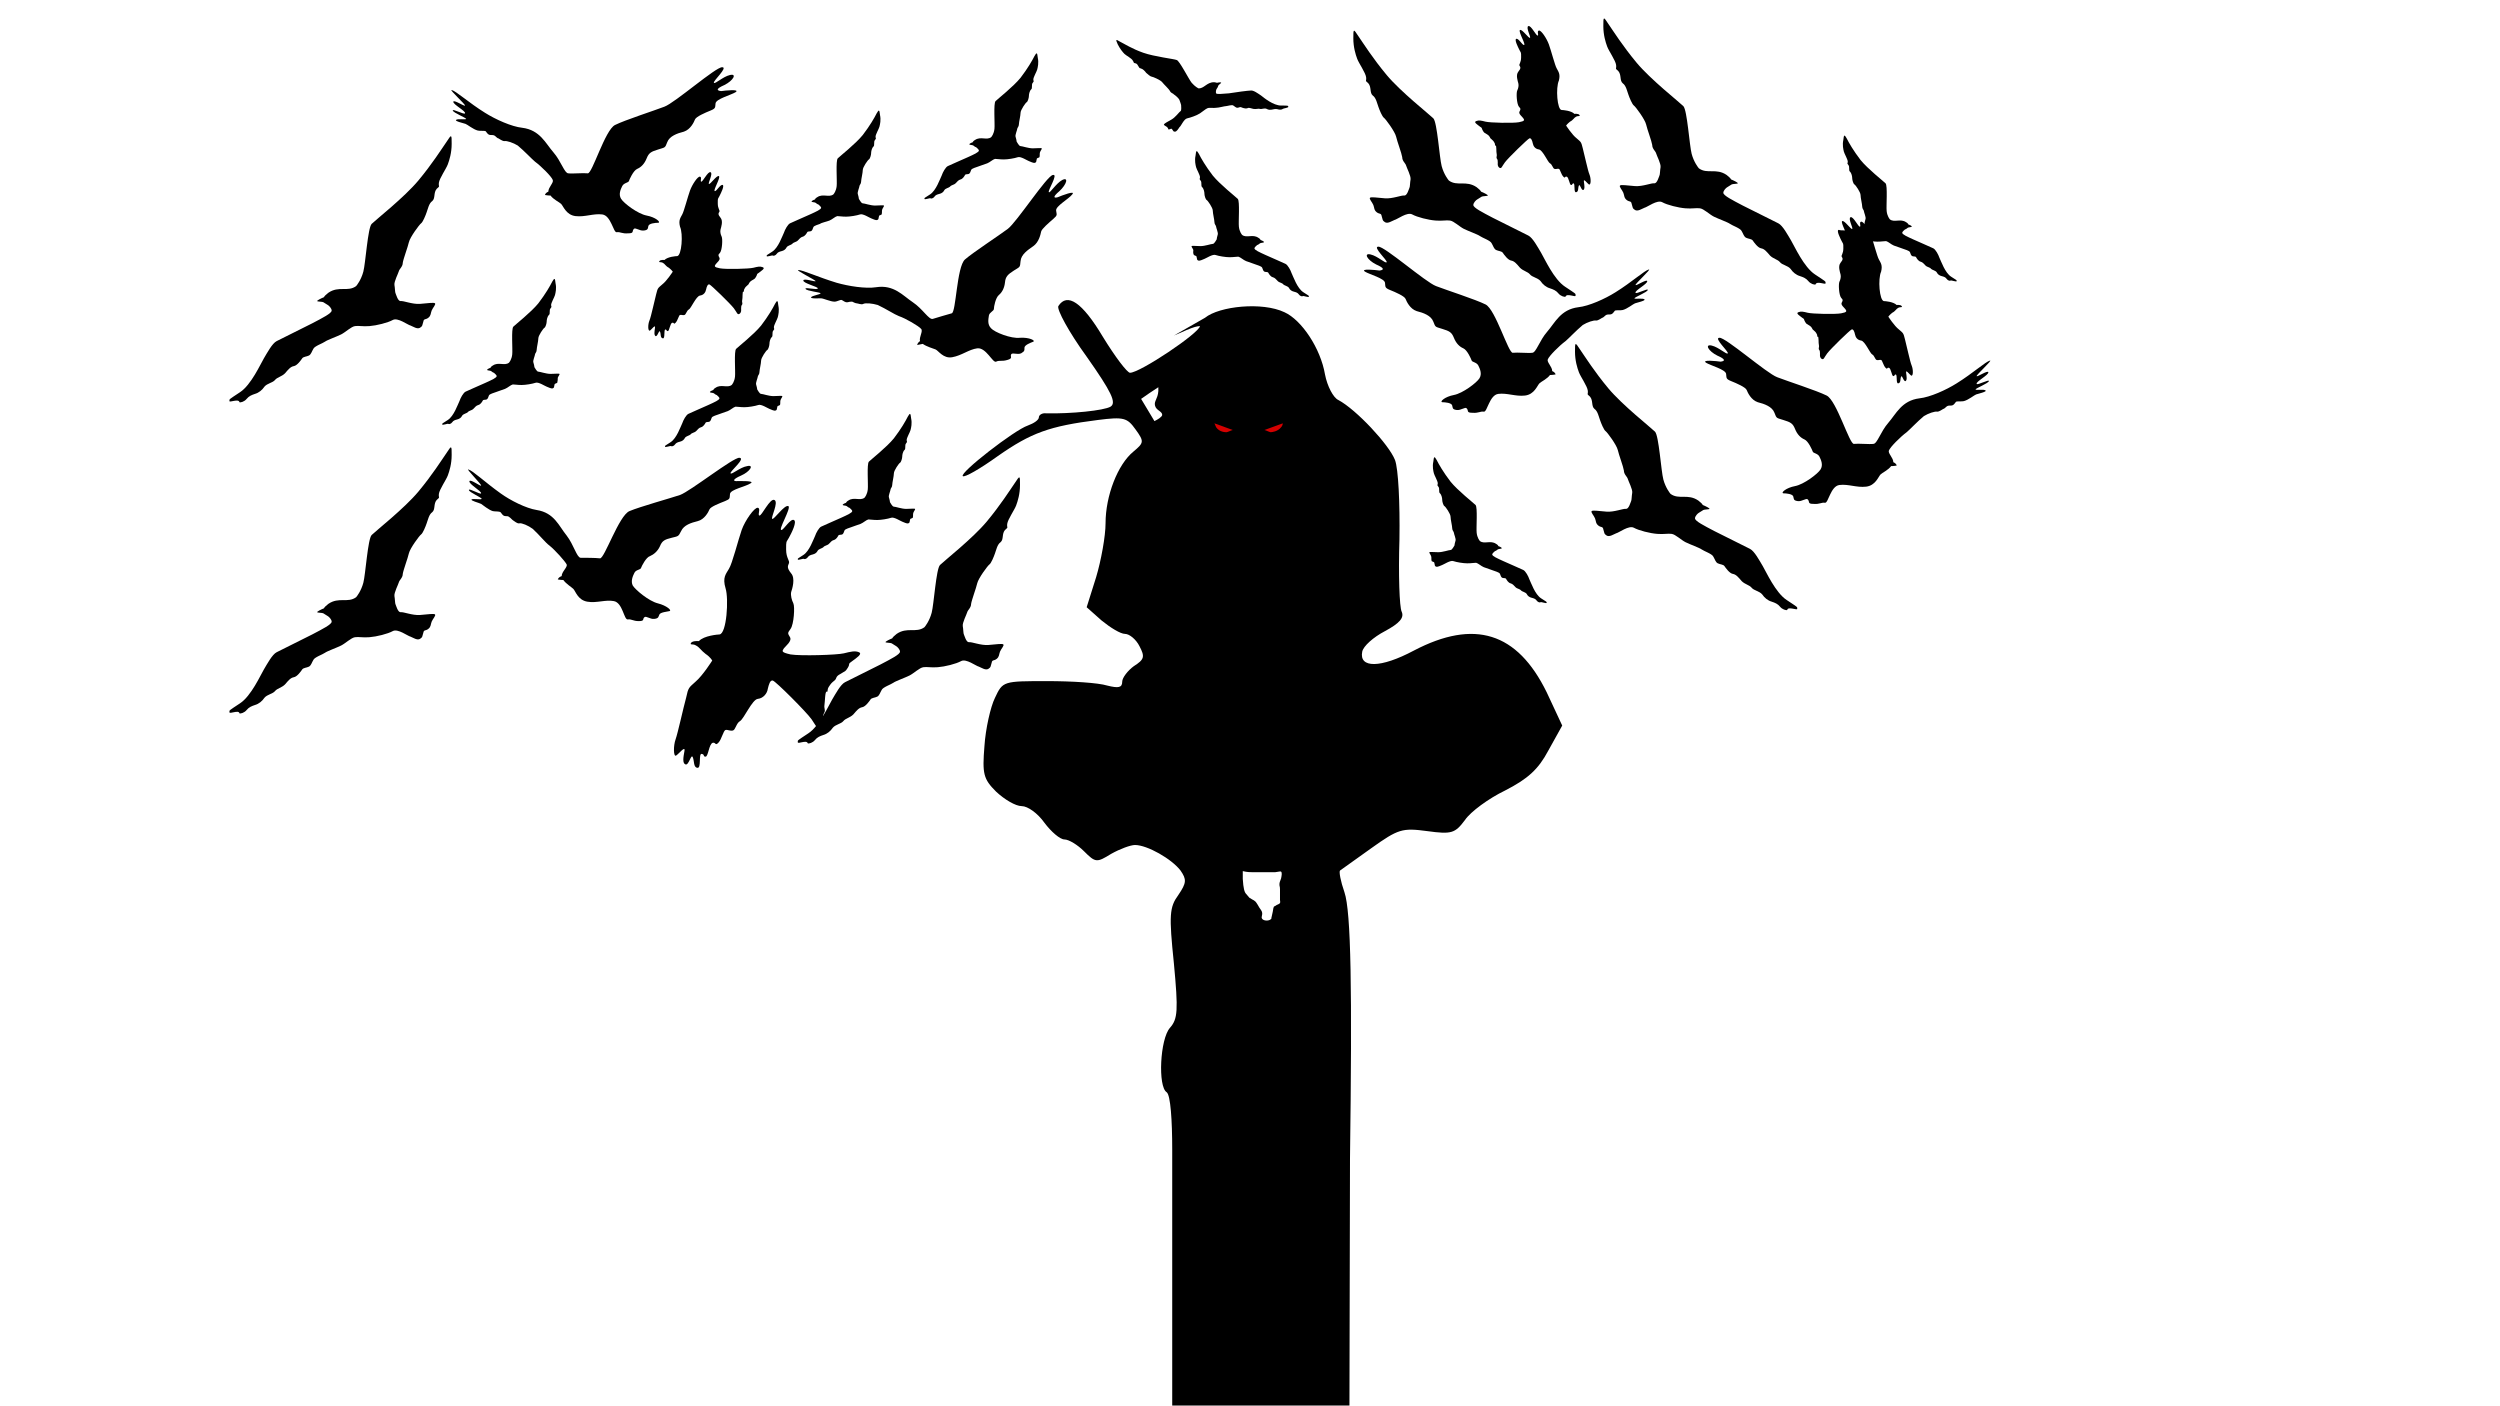 <?xml version="1.0" encoding="utf-8"?>
<!-- Generator: Adobe Illustrator 24.0.1, SVG Export Plug-In . SVG Version: 6.00 Build 0)  -->
<svg version="1.1" xmlns="http://www.w3.org/2000/svg" xmlns:xlink="http://www.w3.org/1999/xlink" x="0px" y="0px"
	 viewBox="0 0 450 253" style="enable-background:new 0 0 450 253;" xml:space="preserve">
<style type="text/css">
	.st0{fill:#D40000;}
</style>
<g id="Layer_1">
	<g>
		<path id="body" d="M278.4,124.6c-5.3-10.8-13-13.2-23.9-7.5c-6,3.2-9.9,3.2-9.3,0.2c0.2-1,2-2.6,4.1-3.7c2.6-1.4,3.5-2.4,3-3.5
			c-0.4-0.8-0.6-6.7-0.4-13c0.1-6.6-0.2-12.7-0.8-14.3c-1.1-2.8-7-9.1-10.2-10.8c-0.9-0.4-2-2.5-2.4-4.6c-0.8-4.7-4.2-9.8-7.3-11.2
			c-4-1.9-11.7-1.1-14.3,1c-1.9,1.1-3.7,2.1-5.6,3.2c0.9-0.4,1.7-0.7,2.3-1c1.2-0.5,1.9-0.7,2.4-0.7c-0.2,1.3-10.8,8.4-12.6,8.4
			c-0.5,0-2.7-2.9-4.9-6.5c-3.7-6.2-6.4-8-8-5.5c-0.3,0.6,1.9,4.7,5.1,9.1c4.5,6.4,5.4,8.3,4.3,9c-1.2,0.7-7.1,1.3-11.6,1.2
			c-0.7-0.1-1.3,0.3-1.3,0.7c0,0.5-0.9,1.1-2,1.5c-2.4,0.8-12.3,8.5-11.7,9.1c0.3,0.3,3.1-1.3,6.3-3.6c6-4.2,9.3-5.4,18-6.5
			c4.7-0.6,5.3-0.4,6.8,1.7c1.6,2.2,1.5,2.4-0.4,4c-2.8,2.3-5,7.9-5,12.9c0,2.3-0.8,6.7-1.7,9.7l-1.7,5.4l2.7,2.4
			c1.6,1.3,3.4,2.4,4.2,2.4s2,1,2.6,2.2c1,1.9,0.9,2.4-1,3.6c-1.1,0.8-2.1,2.1-2.1,2.8c0,1.1-0.7,1.2-2.7,0.7
			c-1.6-0.5-6.4-0.8-10.8-0.8c-7.9,0-8,0-9.4,3c-0.8,1.6-1.7,5.6-1.9,8.7c-0.4,5-0.2,5.9,2.1,8.2c1.5,1.4,3.5,2.6,4.6,2.6
			c1.1,0,2.9,1.3,4.1,3c1.2,1.6,2.8,3,3.6,3c0.8,0,2.4,1,3.5,2.1c2.1,2.1,2.3,2.1,4.9,0.5c1.6-0.9,3.5-1.6,4.3-1.6
			c2.2,0,6.6,2.5,8.2,4.6c1.1,1.6,1.1,2.2-0.4,4.4c-1.6,2.2-1.7,3.6-0.8,12.3c0.8,8.5,0.7,10-0.7,11.6c-1.8,2-2.2,10.6-0.6,11.6
			c0.7,0.5,1,5.1,1,10.3v46.7h31.9c0-15,0.1-30,0.1-45c0.4-30.4,0.2-44.5-1-48c-0.7-2-1-3.7-0.8-3.9c0.1-0.1,2.7-1.9,5.6-4
			c4.9-3.5,5.6-3.7,10.1-3.1c4.4,0.6,5,0.4,6.8-2c1-1.5,4.3-3.9,7.2-5.3c4.1-2.1,6-3.8,7.8-7.2l2.5-4.5L278.4,124.6z M207.8,75.8
			c-0.8-1.3-1.6-2.7-2.4-4c1-0.7,2-1.4,3.1-2.1c0,0.2,0,0.4,0,0.7c-0.1,1.4-0.8,1.8-0.6,2.6c0.2,0.9,1.3,1,1.3,1.7
			C209.1,75.1,208.4,75.5,207.8,75.8z M225.6,157c0.2,0,0.6,0,1.1,0c0.2,0,0.4,0,0.8,0c0.4,0,0.5,0,0.9,0c0.5,0,0.7,0,1.1,0
			c0.8-0.1,1-0.2,1.1-0.1c0.2,0.2,0.1,0.7,0,1.2c-0.2,0.6-0.3,0.7-0.3,1.1c0,0.4,0.1,0.3,0.1,0.9c0,0.4,0,0.3,0,1c0,0.5,0,0.7,0,0.9
			c0,0.3,0.1,0.4,0,0.5c0,0.1-0.1,0.2-0.6,0.4c-0.4,0.3-0.4,0.2-0.5,0.3c-0.1,0.2-0.1,0.3-0.2,0.9c-0.1,0.4-0.1,0.4-0.2,0.9
			c-0.1,0.3,0,0.4-0.1,0.4c-0.3,0.4-1.3,0.4-1.6,0c-0.3-0.4,0.2-0.7-0.1-1.4c-0.1-0.2-0.4-0.6-0.4-0.6c-0.5-0.9-0.7-1.1-0.7-1.1
			c-0.2-0.2-0.4-0.3-0.6-0.4c-0.2-0.1-0.5-0.3-0.5-0.3c0,0-0.5-0.6-0.6-0.7c-0.3-0.3-0.5-1-0.6-2.7c0-0.5,0-0.9,0-1.4
			C224.5,157,225.1,157,225.6,157z"/>
		<g id="eyes">
			<path class="st0" d="M227.6,77.4c0.4,0.1,0.7,0.3,1.1,0.4c0.2,0,1.3-0.1,1.9-0.9c0.2-0.2,0.3-0.5,0.3-0.7
				C229.8,76.6,228.7,77,227.6,77.4z"/>
			<path class="st0" d="M218.9,76.9c0.6,0.9,1.7,0.9,1.9,0.9c0.4-0.1,0.7-0.3,1.1-0.4c-1.1-0.4-2.2-0.8-3.3-1.2
				C218.7,76.4,218.8,76.7,218.9,76.9z"/>
		</g>
	</g>
</g>
<g id="Layer_2">
	<path id="birdl13" d="M158.8,37.7c0.1-0.3,0.4-0.6,0.3-0.7c-0.1-0.1-0.8,0-1.6,0c-0.8,0-1.9-0.4-2.2-0.4c-0.3,0-0.6-0.7-0.7-0.8
		c0-0.1-0.1-0.6-0.2-0.9c-0.1-0.3,0.3-1.2,0.3-1.4c0-0.2,0.3-0.4,0.3-0.8c0-0.4,0.3-1.6,0.3-2.1c0-0.5,0.9-1.8,1.1-1.9
		c0.2-0.1,0.4-0.8,0.4-1.1c0-0.3,0.1-0.9,0.4-1.2c0.3-0.2,0-0.9,0.3-1.2c0.3-0.4,0.1-0.2,0.1-0.6c0-0.4,0.6-1.4,0.7-1.8
		c0.1-0.4,0.3-1.2,0.1-2.1c-0.1-1-0.2-1-0.6-0.3c-0.4,0.8-1.2,2.2-2.5,3.9c-1.3,1.6-4.1,3.8-4.5,4.2c-0.4,0.4-0.1,4.1-0.2,5
		c-0.1,0.9-0.5,1.4-0.6,1.5c-0.8,0.6-1.9-0.2-2.9,0.5c-0.2,0.1-0.4,0.3-0.4,0.4c-0.3,0.1-0.7,0.3-0.6,0.4c0,0.1,0.6,0.1,0.7,0.2
		c0.1,0.1,0.4,0.3,0.5,0.3c0.1,0.1,0.5,0.4,0.5,0.6c0,0.3-0.9,0.7-2,1.2c-1.1,0.5-3.2,1.4-3.6,1.6c-0.4,0.2-0.9,1.1-1.1,1.7
		c-0.3,0.6-1,2.7-2.1,3.4c-1.1,0.7-1,0.6-1,0.8c0,0.2,1-0.2,1.1-0.1c0.1,0.1,0.5,0,0.7-0.3c0.2-0.3,0.5-0.4,0.9-0.5
		c0.4-0.1,0.7-0.3,0.9-0.7c0.2-0.3,0.8-0.4,1-0.6c0.2-0.3,0.7-0.3,1-0.6c0.3-0.3,0.5-0.6,0.9-0.7c0.4-0.1,0.7-0.6,0.8-0.8
		c0.1-0.2,0.5-0.1,0.7-0.2c0.2-0.1,0.3-0.4,0.4-0.7c0.1-0.3,1-0.5,1.2-0.6c0.2-0.2,1.2-0.4,1.7-0.6c0.5-0.2,1-0.7,1.4-0.8
		c0.4,0,0.8,0.1,1.6,0.1c0.7,0,1.9-0.2,2.5-0.4c0.5-0.2,1.7,0.6,2,0.7c0.3,0.1,0.8,0.4,1.1,0.3c0.3-0.1,0.2-0.3,0.3-0.6
		c0-0.3,0.2-0.2,0.5-0.4C158.8,38.2,158.7,38,158.8,37.7z"/>
	<path id="birdl12" d="M187.2,27.4c0.1-0.3,0.4-0.6,0.3-0.7c-0.1-0.1-0.8,0-1.6,0c-0.8,0-1.9-0.4-2.2-0.4c-0.3,0-0.6-0.7-0.7-0.8
		c0-0.1-0.1-0.6-0.2-0.9c-0.1-0.3,0.3-1.2,0.3-1.4c0-0.2,0.3-0.4,0.3-0.8c0-0.4,0.3-1.6,0.3-2.1c0-0.5,0.9-1.8,1.1-1.9
		c0.2-0.1,0.4-0.8,0.4-1.1c0-0.3,0.1-0.9,0.4-1.2c0.3-0.2,0-0.9,0.3-1.2c0.3-0.4,0.1-0.2,0.1-0.6c0-0.4,0.6-1.4,0.7-1.8
		c0.1-0.4,0.3-1.2,0.1-2.1c-0.1-1-0.2-1-0.6-0.3c-0.4,0.8-1.2,2.2-2.5,3.9c-1.3,1.6-4.1,3.8-4.5,4.2c-0.4,0.4-0.1,4.1-0.2,5
		c-0.1,0.9-0.5,1.4-0.6,1.5c-0.8,0.6-1.9-0.2-2.9,0.5c-0.2,0.1-0.4,0.3-0.4,0.4c-0.3,0.1-0.7,0.3-0.6,0.4c0,0.1,0.6,0.1,0.7,0.2
		c0.1,0.1,0.4,0.3,0.5,0.3c0.1,0.1,0.5,0.4,0.5,0.6c0,0.3-0.9,0.7-2,1.2c-1.1,0.5-3.2,1.4-3.6,1.6c-0.4,0.2-0.9,1.1-1.1,1.7
		c-0.3,0.6-1,2.7-2.1,3.4c-1.1,0.7-1,0.6-1,0.8c0,0.2,1-0.2,1.1-0.1c0.1,0.1,0.5,0,0.7-0.3c0.2-0.3,0.5-0.4,0.9-0.5
		c0.4-0.1,0.7-0.3,0.9-0.7c0.2-0.3,0.8-0.4,1-0.6c0.2-0.3,0.7-0.3,1-0.6c0.3-0.3,0.5-0.6,0.9-0.7c0.4-0.1,0.7-0.6,0.8-0.8
		c0.1-0.2,0.5-0.1,0.7-0.2c0.2-0.1,0.3-0.4,0.4-0.7c0.1-0.3,1-0.5,1.2-0.6s1.2-0.4,1.7-0.6c0.5-0.2,1-0.7,1.4-0.8
		c0.4,0,0.8,0.1,1.6,0.1c0.7,0,1.9-0.2,2.5-0.4c0.5-0.2,1.7,0.6,2,0.7c0.3,0.1,0.8,0.4,1.1,0.3c0.3-0.1,0.2-0.3,0.3-0.6
		c0-0.3,0.2-0.2,0.5-0.4C187.2,28,187.1,27.7,187.2,27.4z"/>
	<path id="birdl11" d="M140.5,72c0.1-0.3,0.4-0.6,0.3-0.7c-0.1-0.1-0.8,0-1.6,0c-0.8,0-1.9-0.4-2.2-0.4c-0.3,0-0.6-0.7-0.7-0.8
		c0-0.1-0.1-0.6-0.2-0.9c-0.1-0.3,0.3-1.2,0.3-1.4c0-0.2,0.3-0.4,0.3-0.8c0-0.4,0.3-1.6,0.3-2.1c0-0.5,0.9-1.8,1.1-1.9
		c0.2-0.1,0.4-0.8,0.4-1.1c0-0.3,0.1-0.9,0.4-1.2c0.3-0.2,0-0.9,0.3-1.2c0.3-0.4,0.1-0.2,0.1-0.6c0-0.4,0.6-1.4,0.7-1.8
		c0.1-0.4,0.3-1.2,0.1-2.1c-0.1-1-0.2-1-0.6-0.3c-0.4,0.8-1.2,2.2-2.5,3.9c-1.3,1.6-4.1,3.8-4.5,4.2c-0.4,0.4-0.1,4.1-0.2,5
		c-0.1,0.9-0.5,1.4-0.6,1.5c-0.8,0.6-1.9-0.2-2.9,0.5c-0.2,0.1-0.4,0.3-0.4,0.4c-0.3,0.1-0.7,0.3-0.6,0.4c0,0.1,0.6,0.1,0.7,0.2
		c0.1,0.1,0.4,0.3,0.5,0.3c0.1,0.1,0.5,0.4,0.5,0.6c0,0.3-0.9,0.7-2,1.2c-1.1,0.5-3.2,1.4-3.6,1.6c-0.4,0.2-0.9,1.1-1.1,1.7
		c-0.3,0.6-1,2.7-2.1,3.4c-1.1,0.7-1,0.6-1,0.8c0,0.2,1-0.2,1.1-0.1c0.1,0.1,0.5,0,0.7-0.3c0.2-0.3,0.5-0.4,0.9-0.5
		c0.4-0.1,0.7-0.3,0.9-0.7c0.2-0.3,0.8-0.4,1-0.6c0.2-0.3,0.7-0.3,1-0.6c0.3-0.3,0.5-0.6,0.9-0.7c0.4-0.1,0.7-0.6,0.8-0.8
		c0.1-0.2,0.5-0.1,0.7-0.2c0.2-0.1,0.3-0.4,0.4-0.7c0.1-0.3,1-0.5,1.2-0.6s1.2-0.4,1.7-0.6c0.5-0.2,1-0.7,1.4-0.8
		c0.4,0,0.8,0.1,1.6,0.1c0.7,0,1.9-0.2,2.5-0.4c0.5-0.2,1.7,0.6,2,0.7c0.3,0.1,0.8,0.4,1.1,0.3c0.3-0.1,0.2-0.3,0.3-0.6
		c0-0.3,0.2-0.2,0.5-0.4C140.5,72.5,140.4,72.3,140.5,72z"/>
	<path id="birdl10" d="M164.4,92.3c0.1-0.3,0.4-0.6,0.3-0.7c-0.1-0.1-0.8,0-1.6,0c-0.8,0-1.9-0.4-2.2-0.4c-0.3,0-0.6-0.7-0.7-0.8
		c0-0.1-0.1-0.6-0.2-0.9c-0.1-0.3,0.3-1.2,0.3-1.4c0-0.2,0.3-0.4,0.3-0.8c0-0.4,0.3-1.6,0.3-2.1c0-0.5,0.9-1.8,1.1-1.9
		c0.2-0.1,0.4-0.8,0.4-1.1c0-0.3,0.1-0.9,0.4-1.2c0.3-0.2,0-0.9,0.3-1.2c0.3-0.4,0.1-0.2,0.1-0.6c0-0.4,0.6-1.4,0.7-1.8
		c0.1-0.4,0.3-1.2,0.1-2.1c-0.1-1-0.2-1-0.6-0.3c-0.4,0.8-1.2,2.2-2.5,3.9c-1.3,1.6-4.1,3.8-4.5,4.2c-0.4,0.4-0.1,4.1-0.2,5
		c-0.1,0.9-0.5,1.4-0.6,1.5c-0.8,0.6-1.9-0.2-2.9,0.5c-0.2,0.1-0.4,0.3-0.4,0.4c-0.3,0.1-0.7,0.3-0.6,0.4c0,0.1,0.6,0.1,0.7,0.2
		c0.1,0.1,0.4,0.3,0.5,0.3c0.1,0.1,0.5,0.4,0.5,0.6c0,0.3-0.9,0.7-2,1.2c-1.1,0.5-3.2,1.4-3.6,1.6c-0.4,0.2-0.9,1.1-1.1,1.7
		c-0.3,0.6-1,2.7-2.1,3.4c-1.1,0.7-1,0.6-1,0.8c0,0.2,1-0.2,1.1-0.1c0.1,0.1,0.5,0,0.7-0.3c0.2-0.3,0.5-0.4,0.9-0.5
		c0.4-0.1,0.7-0.3,0.9-0.7c0.2-0.3,0.8-0.4,1-0.6c0.2-0.3,0.7-0.3,1-0.6c0.3-0.3,0.5-0.6,0.9-0.7c0.4-0.1,0.7-0.6,0.8-0.8
		c0.1-0.2,0.5-0.1,0.7-0.2c0.2-0.1,0.3-0.4,0.4-0.7c0.1-0.3,1-0.5,1.2-0.6s1.2-0.4,1.7-0.6c0.5-0.2,1-0.7,1.4-0.8
		c0.4,0,0.8,0.1,1.6,0.1c0.7,0,1.9-0.2,2.5-0.4c0.5-0.2,1.7,0.6,2,0.7c0.3,0.1,0.8,0.4,1.1,0.3c0.3-0.1,0.2-0.3,0.3-0.6
		c0-0.3,0.2-0.2,0.5-0.4C164.4,92.8,164.3,92.6,164.4,92.3z"/>
	<path id="birdl9" d="M100.4,68c0.1-0.3,0.4-0.6,0.3-0.7c-0.1-0.1-0.8,0-1.6,0c-0.8,0-1.9-0.4-2.2-0.4c-0.3,0-0.6-0.7-0.7-0.8
		c0-0.1-0.1-0.6-0.2-0.9c-0.1-0.3,0.3-1.2,0.3-1.4c0-0.2,0.3-0.4,0.3-0.8c0-0.4,0.3-1.6,0.3-2.1c0-0.5,0.9-1.8,1.1-1.9
		c0.2-0.1,0.4-0.8,0.4-1.1c0-0.3,0.1-0.9,0.4-1.2c0.3-0.2,0-0.9,0.3-1.2c0.3-0.4,0.1-0.2,0.1-0.6c0-0.4,0.6-1.4,0.7-1.8
		c0.1-0.4,0.3-1.2,0.1-2.1c-0.1-1-0.2-1-0.6-0.3c-0.4,0.8-1.2,2.2-2.5,3.9c-1.3,1.6-4.1,3.8-4.5,4.2c-0.4,0.4-0.1,4.1-0.2,5
		c-0.1,0.9-0.5,1.4-0.6,1.5c-0.8,0.6-1.9-0.2-2.9,0.5c-0.2,0.1-0.4,0.3-0.4,0.4c-0.3,0.1-0.7,0.3-0.6,0.4c0,0.1,0.6,0.1,0.7,0.2
		c0.1,0.1,0.4,0.3,0.5,0.3c0.1,0.1,0.5,0.4,0.5,0.6c0,0.3-0.9,0.7-2,1.2c-1.1,0.5-3.2,1.4-3.6,1.6c-0.4,0.2-0.9,1.1-1.1,1.7
		c-0.3,0.6-1,2.7-2.1,3.4c-1.1,0.7-1,0.6-1,0.8c0,0.2,1-0.2,1.1-0.1c0.1,0.1,0.5,0,0.7-0.3c0.2-0.3,0.5-0.4,0.9-0.5
		c0.4-0.1,0.7-0.3,0.9-0.7c0.2-0.3,0.8-0.4,1-0.6c0.2-0.3,0.7-0.3,1-0.6c0.3-0.3,0.5-0.6,0.9-0.7c0.4-0.1,0.7-0.6,0.8-0.8
		c0.1-0.2,0.5-0.1,0.7-0.2c0.2-0.1,0.3-0.4,0.4-0.7c0.1-0.3,1-0.5,1.2-0.6s1.2-0.4,1.7-0.6c0.5-0.2,1-0.7,1.4-0.8
		c0.4,0,0.8,0.1,1.6,0.1c0.7,0,1.9-0.2,2.5-0.4c0.5-0.2,1.7,0.6,2,0.7c0.3,0.1,0.8,0.4,1.1,0.3c0.3-0.1,0.2-0.3,0.3-0.6
		c0-0.3,0.2-0.2,0.5-0.4C100.4,68.5,100.4,68.3,100.4,68z"/>
	<path id="birdl8" d="M190.7,34.4c1.3-1.2,1.7-2.6,0.5-2c-1.1,0.6-2.2,2.4-2.4,2.2c-0.3-0.2,1.8-3.4,0.7-3.1
		c-1.1,0.2-6.5,8.5-8.1,9.7c-1.6,1.2-6.2,4.2-7.7,5.5c-1.5,1.3-1.6,9.6-2.4,9.7c-0.8,0.2-2.7,0.8-3.4,1c-0.7,0.2-1.8-1.8-3.6-3
		c-1.8-1.2-3.4-3.2-6.6-2.7c-1.9,0.3-5-0.2-7.1-0.8c-3.3-1-6.1-2.3-6.9-2.3c-0.6,0,3.1,1.8,3.1,2c0,0.2-2.2-0.6-2.2-0.1
		c0,0.5,2.6,1.1,2.6,1.4c0,0.4-2.4-0.3-2.2,0.1c0.2,0.4,2.7,0.6,2.7,0.8c0,0.2-1.5,0.4-1.7,0.7c-0.2,0.3,1.5,0.2,1.8,0.2
		c0.4,0,1.7,0.6,2.4,0.6c0.5,0,1.1-0.4,1.3-0.3c0.3,0.1,0.6,0.5,1.1,0.4c0.3-0.1,0.5-0.1,0.8-0.1c0.2,0.1,0.6,0.3,0.8,0.3
		c0.2,0,0.9,0.3,1.2,0.1c0.4-0.2,1.6-0.1,2.6,0.2c1.5,0.7,3,1.7,3.8,2c1.2,0.4,3.6,1.8,4,2.3c0.4,0.4-0.4,1.5-0.2,2.2
		c-0.3,0.2-0.5,0.5-0.5,0.7c0,0,0.5-0.1,1-0.2c0.7,0.5,1.8,0.8,2.3,1c0.5,0.2,1.4,1.7,3,1.4c1.7-0.3,3-1.4,4.5-1.6
		c1.6-0.2,2.8,2.7,3.4,2.4c0.6-0.3,1,0,2-0.3c1.1-0.3,0.5-0.6,0.7-1c0.2-0.4,1.1,0.1,1.8-0.2c0.7-0.4,0.6-0.6,0.6-1
		c0-0.5,1.1-0.9,1.6-1.1c0.4-0.2-0.7-0.8-2.4-0.7c-1.6,0.2-4.6-1-5.2-1.7c-0.7-0.7-0.5-1.6-0.4-2.3c0.1-0.6,0.9-0.8,0.9-1.2
		c0-0.4,0.3-2,0.9-2.5c0.6-0.5,1-1.3,1.1-2.3c0.1-1,0.5-1.4,1.6-2.1c1.1-0.7,1.1-0.5,1.2-1.7c0.1-1.2,1.3-2,2.3-2.7
		c1-0.7,1.3-2.1,1.4-2.6c0.1-0.5,1.4-1.6,2.2-2.3c0.8-0.7,0.6-0.7,0.5-1.5c-0.1-0.8,2.3-2.1,2.9-2.9c0.7-0.8-1.9,0.2-2.6,0.5
		C189.7,35.7,189.4,35.5,190.7,34.4z"/>
	<path id="birdl7" d="M133.4,85.6c1.6-0.7,2.4-2,1.1-1.7c-1.3,0.2-2.8,1.6-3,1.3c-0.2-0.3,2.8-2.7,1.6-2.8c-1.1-0.1-8.8,6-10.7,6.7
		c-1.8,0.6-7.2,2.1-9.1,2.9c-1.9,0.8-4.5,8.6-5.3,8.5c-0.8-0.1-2.8-0.1-3.5-0.1c-0.7-0.1-1.2-2.3-2.5-4c-1.4-1.7-2.2-4.1-5.4-4.6
		c-1.9-0.3-4.7-1.7-6.5-3c-2.8-2-5-4.1-5.8-4.3c-0.5-0.2,2.4,2.7,2.3,2.9c-0.1,0.2-1.9-1.2-2.1-0.8c-0.2,0.5,2.2,1.8,2.1,2.2
		c-0.1,0.3-2.2-1-2.2-0.6c0,0.4,2.4,1.4,2.3,1.6c-0.1,0.2-1.6-0.1-1.8,0.1c-0.3,0.2,1.3,0.6,1.7,0.8c0.3,0.2,1.4,1.1,2.1,1.3
		c0.4,0.1,1.1,0,1.4,0.2c0.2,0.2,0.4,0.7,0.9,0.7c0.3,0,0.5,0,0.7,0.2c0.2,0.1,0.5,0.5,0.7,0.6c0.2,0.1,0.7,0.6,1.1,0.5
		c0.4-0.1,1.6,0.4,2.4,1c1.2,1.1,2.3,2.5,3,3c1,0.8,2.8,2.8,3.1,3.4c0.2,0.5-0.9,1.3-0.9,2.1c-0.3,0.1-0.6,0.3-0.7,0.6
		c0,0,0.5,0.1,1,0.1c0.5,0.7,1.5,1.3,1.8,1.6c0.4,0.4,0.8,2,2.5,2.3c1.7,0.3,3.3-0.4,4.8-0.1c1.6,0.3,1.8,3.4,2.5,3.3
		c0.7-0.1,0.9,0.3,2,0.3c1.1,0,0.6-0.4,1-0.7c0.3-0.3,1,0.4,1.8,0.3c0.8-0.1,0.7-0.4,0.9-0.8c0.2-0.4,1.4-0.5,1.8-0.6
		c0.5-0.1-0.5-1-2.1-1.4c-1.6-0.4-4-2.4-4.5-3.2c-0.4-0.8,0-1.7,0.3-2.3c0.3-0.6,1.1-0.5,1.2-0.9c0.1-0.3,0.9-1.9,1.6-2.1
		c0.7-0.3,1.4-0.9,1.8-1.8c0.4-1,0.9-1.2,2.1-1.5c1.2-0.3,1.2-0.2,1.7-1.2c0.5-1.1,1.8-1.5,3-1.8c1.2-0.3,1.9-1.6,2.1-2.1
		c0.2-0.5,1.8-1.1,2.8-1.5c1-0.4,0.8-0.5,0.9-1.3c0.1-0.8,2.8-1.3,3.7-1.9c0.9-0.5-1.9-0.4-2.6-0.4C132,86.6,131.8,86.3,133.4,85.6z
		"/>
	<path id="birdl6" d="M130.4,15.3c1.6-0.8,2.3-2.1,1-1.8c-1.3,0.3-2.7,1.7-2.9,1.4c-0.2-0.3,2.6-2.8,1.5-2.8
		c-1.1-0.1-8.5,6.4-10.4,7.1c-1.8,0.7-7.1,2.4-8.9,3.3c-1.8,0.9-4.1,8.8-4.9,8.7c-0.8-0.1-2.8,0.1-3.5,0c-0.7,0-1.3-2.2-2.7-3.8
		c-1.4-1.6-2.4-4-5.6-4.4c-1.9-0.2-4.8-1.5-6.7-2.7c-2.9-1.8-5.2-3.9-6-4.1c-0.5-0.1,2.5,2.6,2.4,2.8c-0.1,0.2-2-1.1-2.1-0.7
		c-0.1,0.5,2.3,1.7,2.1,2.1c-0.1,0.3-2.3-0.9-2.2-0.5c0.1,0.4,2.4,1.3,2.4,1.5c0,0.2-1.6-0.1-1.8,0.2c-0.3,0.2,1.4,0.6,1.7,0.7
		c0.3,0.1,1.4,1,2.2,1.2c0.4,0.1,1.1,0,1.4,0.1c0.2,0.2,0.4,0.7,0.9,0.7c0.3,0,0.5,0,0.7,0.1c0.2,0.1,0.5,0.5,0.7,0.5
		c0.2,0.1,0.7,0.5,1.1,0.5c0.4-0.1,1.6,0.3,2.4,0.8c1.2,1,2.5,2.4,3.1,2.9c1.1,0.8,3,2.7,3.2,3.3c0.2,0.5-0.8,1.3-0.8,2.1
		c-0.3,0.1-0.6,0.4-0.6,0.6c0,0,0.5,0.1,1,0.1c0.5,0.7,1.6,1.2,1.9,1.5c0.4,0.4,0.9,2,2.6,2.2c1.7,0.2,3.2-0.5,4.8-0.3
		c1.6,0.2,2,3.3,2.6,3.2c0.7-0.1,0.9,0.3,2.1,0.2c1.1,0,0.6-0.4,1-0.8c0.3-0.3,1,0.4,1.8,0.3c0.8-0.1,0.7-0.4,0.8-0.8
		c0.1-0.5,1.3-0.6,1.8-0.6c0.5-0.1-0.5-1-2.1-1.3c-1.6-0.3-4.1-2.2-4.6-3c-0.5-0.8-0.1-1.7,0.2-2.3c0.3-0.6,1.1-0.6,1.2-0.9
		c0.1-0.3,0.8-1.9,1.5-2.2c0.7-0.3,1.3-0.9,1.7-1.9c0.4-1,0.8-1.2,2.1-1.6c1.2-0.4,1.2-0.2,1.6-1.3c0.4-1.1,1.8-1.6,3-1.9
		c1.2-0.4,1.8-1.7,2-2.2c0.2-0.5,1.8-1.2,2.8-1.6c1-0.4,0.8-0.6,0.9-1.3c0.1-0.8,2.8-1.5,3.6-2c0.9-0.6-1.9-0.3-2.6-0.2
		C129,16.3,128.8,16,130.4,15.3z"/>
	<path id="birdl5" d="M143.6,133.6c0-0.4-0.2-0.2,1.9-1.6c2-1.3,3.7-5.1,4.3-6.1c0.6-1,1.5-2.7,2.3-3.1c0.8-0.4,4.4-2.2,6.4-3.2
		c1.9-1,3.5-1.8,3.5-2.3c0-0.4-0.5-0.9-0.7-1c-0.1-0.1-0.7-0.4-0.8-0.5c-0.1-0.1-1.1-0.1-1.1-0.2c-0.1-0.1,0.7-0.5,1.2-0.7
		c0.1-0.2,0.4-0.5,0.8-0.8c1.9-1.3,3.5-0.1,5-1.2c0.1-0.1,0.9-1.1,1.3-2.6c0.4-1.5,0.8-7.9,1.5-8.6c0.7-0.7,5.9-4.8,8.4-7.8
		c2.5-3,4.2-5.7,5.1-7c0.9-1.4,0.9-1.3,0.9,0.4c0,1.6-0.4,2.9-0.7,3.7c-0.3,0.8-1.5,2.5-1.6,3.3c-0.1,0.8,0.3,0.5-0.4,1.1
		c-0.6,0.7-0.2,1.7-0.8,2.2c-0.6,0.4-0.8,1.5-1,2c-0.2,0.6-0.7,1.8-1,2c-0.3,0.2-2,2.5-2.2,3.4c-0.2,0.9-1,3-1.1,3.7
		c0,0.7-0.6,1.1-0.7,1.5c-0.1,0.4-0.9,1.9-0.8,2.5c0.1,0.5,0.1,1.4,0.2,1.5c0.1,0.2,0.4,1.4,0.9,1.4c0.5-0.1,2.1,0.6,3.5,0.5
		c1.4-0.1,2.5-0.3,2.7-0.1c0.2,0.2-0.4,0.8-0.6,1.3c-0.2,0.5-0.1,0.9-0.6,1.3c-0.5,0.4-0.8,0.1-0.9,0.7c-0.2,0.6-0.1,0.8-0.6,1.1
		c-0.5,0.3-1.2-0.2-1.7-0.4c-0.5-0.1-2.3-1.5-3.2-1c-0.9,0.5-2.9,1-4.2,1.1c-1.2,0.1-1.9-0.1-2.6,0c-0.7,0.1-1.7,1.1-2.5,1.5
		c-0.8,0.4-2.5,1-2.9,1.3c-0.4,0.3-1.9,0.8-2.1,1.3c-0.3,0.5-0.4,1-0.8,1.2c-0.4,0.2-1,0.2-1.2,0.5c-0.2,0.3-0.9,1.3-1.5,1.4
		c-0.6,0.1-1,0.6-1.6,1.3c-0.6,0.6-1.4,0.7-1.8,1.2c-0.4,0.5-1.4,0.6-1.9,1.2c-0.4,0.6-1,1.1-1.7,1.3c-0.6,0.2-1.1,0.4-1.5,0.9
		c-0.4,0.5-1.1,0.7-1.3,0.6C145.2,133.1,143.6,134,143.6,133.6z"/>
	<path id="birdl4" d="M41.3,72.2c0-0.4-0.2-0.2,1.9-1.6c2-1.3,3.7-5.1,4.3-6.1c0.6-1,1.5-2.7,2.3-3.1c0.8-0.4,4.4-2.2,6.4-3.2
		c1.9-1,3.5-1.8,3.5-2.3c0-0.4-0.5-0.9-0.7-1c-0.1-0.1-0.7-0.4-0.8-0.5c-0.1-0.1-1.1-0.1-1.1-0.2c-0.1-0.1,0.7-0.5,1.2-0.7
		c0.1-0.2,0.4-0.5,0.8-0.8c1.9-1.3,3.5-0.1,5-1.2c0.1-0.1,0.9-1.1,1.3-2.6c0.4-1.5,0.8-7.9,1.5-8.6c0.7-0.7,5.9-4.8,8.4-7.8
		c2.5-3,4.2-5.7,5.1-7c0.9-1.4,0.9-1.3,0.9,0.4c0,1.6-0.4,2.9-0.7,3.7c-0.3,0.8-1.5,2.5-1.6,3.3c-0.1,0.8,0.3,0.5-0.4,1.1
		c-0.6,0.7-0.2,1.7-0.8,2.2c-0.6,0.4-0.8,1.5-1,2c-0.2,0.6-0.7,1.8-1,2c-0.3,0.2-2,2.5-2.2,3.4c-0.2,0.9-1,3-1.1,3.7
		c0,0.7-0.6,1.1-0.7,1.5c-0.1,0.4-0.9,1.9-0.8,2.5c0.1,0.5,0.1,1.4,0.2,1.5c0.1,0.2,0.4,1.4,0.9,1.4c0.5-0.1,2.1,0.6,3.5,0.5
		c1.4-0.1,2.5-0.3,2.7-0.1c0.2,0.2-0.4,0.8-0.6,1.3c-0.2,0.5-0.1,0.9-0.6,1.3c-0.5,0.4-0.8,0.1-0.9,0.7c-0.2,0.6-0.1,0.8-0.6,1.1
		c-0.5,0.3-1.2-0.2-1.7-0.4c-0.5-0.1-2.3-1.5-3.2-1c-0.9,0.5-2.9,1-4.2,1.1c-1.2,0.1-1.9-0.1-2.6,0c-0.7,0.1-1.7,1.1-2.5,1.5
		c-0.8,0.4-2.5,1-2.9,1.3c-0.4,0.3-1.9,0.8-2.1,1.3c-0.3,0.5-0.4,1-0.8,1.2c-0.4,0.2-1,0.2-1.2,0.5c-0.2,0.3-0.9,1.3-1.5,1.4
		c-0.6,0.1-1,0.6-1.6,1.3c-0.6,0.6-1.4,0.7-1.8,1.2c-0.4,0.5-1.4,0.6-1.9,1.2c-0.4,0.6-1,1.1-1.7,1.3c-0.6,0.2-1.1,0.4-1.5,0.9
		c-0.4,0.5-1.1,0.7-1.3,0.6C43,71.7,41.3,72.5,41.3,72.2z"/>
	<path id="birdl3" d="M41.3,128.2c0-0.4-0.2-0.2,1.9-1.6c2-1.3,3.7-5.1,4.3-6.1c0.6-1,1.5-2.7,2.3-3.1c0.8-0.4,4.4-2.2,6.4-3.2
		c1.9-1,3.5-1.8,3.5-2.3c0-0.4-0.5-0.9-0.7-1c-0.1-0.1-0.7-0.4-0.8-0.5c-0.1-0.1-1.1-0.1-1.1-0.2c-0.1-0.1,0.7-0.5,1.2-0.7
		c0.1-0.2,0.4-0.5,0.8-0.8c1.9-1.3,3.5-0.1,5-1.2c0.1-0.1,0.9-1.1,1.3-2.6c0.4-1.5,0.8-7.9,1.5-8.6c0.7-0.7,5.9-4.8,8.4-7.8
		c2.5-3,4.2-5.7,5.1-7c0.9-1.4,0.9-1.3,0.9,0.4c0,1.6-0.4,2.9-0.7,3.7c-0.3,0.8-1.5,2.5-1.6,3.3c-0.1,0.8,0.3,0.5-0.4,1.1
		c-0.6,0.7-0.2,1.7-0.8,2.2c-0.6,0.4-0.8,1.5-1,2c-0.2,0.6-0.7,1.8-1,2c-0.3,0.2-2,2.5-2.2,3.4c-0.2,0.9-1,3-1.1,3.7
		c0,0.7-0.6,1.1-0.7,1.5c-0.1,0.4-0.9,1.9-0.8,2.5c0.1,0.5,0.1,1.4,0.2,1.5c0.1,0.2,0.4,1.4,0.9,1.4c0.5-0.1,2.1,0.6,3.5,0.5
		c1.4-0.1,2.5-0.3,2.7-0.1c0.2,0.2-0.4,0.8-0.6,1.3c-0.2,0.5-0.1,0.9-0.6,1.3c-0.5,0.4-0.8,0.1-0.9,0.7c-0.2,0.6-0.1,0.8-0.6,1.1
		c-0.5,0.3-1.2-0.2-1.7-0.4c-0.5-0.1-2.3-1.5-3.2-1c-0.9,0.5-2.9,1-4.2,1.1c-1.2,0.1-1.9-0.1-2.6,0c-0.7,0.1-1.7,1.1-2.5,1.5
		c-0.8,0.4-2.5,1-2.9,1.3c-0.4,0.3-1.9,0.8-2.1,1.3c-0.3,0.5-0.4,1-0.8,1.2c-0.4,0.2-1,0.2-1.2,0.5c-0.2,0.3-0.9,1.3-1.5,1.4
		c-0.6,0.1-1,0.6-1.6,1.3c-0.6,0.6-1.4,0.7-1.8,1.2c-0.4,0.5-1.4,0.6-1.9,1.2c-0.4,0.6-1,1.1-1.7,1.3c-0.6,0.2-1.1,0.4-1.5,0.9
		c-0.4,0.5-1.1,0.7-1.3,0.6C43,127.7,41.3,128.6,41.3,128.2z"/>
	<path id="birdl2" d="M129.5,114.2c-0.2,0-2.8,0.2-3.7,1.2c0,0-1.1-0.1-1.4,0.3c-0.3,0.5,0.3,0.1,0.9,0.5c0.6,0.3,0.9,0.9,1.7,1.5
		c0.9,0.6,1.2,1.2,1.2,1.2s-1.7,2.7-3,3.8c-1.2,1.1-1.3,1-1.7,2.9c-0.5,1.8-1.5,6.4-1.9,7.5c-0.4,1.1-0.4,3.2,0.1,2.9
		c0.5-0.3,1.7-1.9,1.5-0.8c-0.2,1.1-0.4,2.2,0.2,2.4c0.6,0.2,1-2,1.3-1.3c0.3,0.7,0.1,1.8,0.8,1.9c0.8,0.2,0.2-2.6,0.8-2.5
		c0.6,0.1,0.2,0.5,0.7,0.5c0.5,0,0.6-2.3,1.3-2.5c0.6-0.1,0.4,0.6,1,0c0.6-0.6,0.9-2.2,1.3-2.3c0.4-0.1,0.7,0.2,1.3,0.1
		c0.5-0.1,0.6-1.3,1.3-1.7c0.7-0.4,2.2-3.9,3.2-4c1-0.1,1.7-1,1.8-1.8c0.2-0.8,0.4-1.6,0.9-1.5c0.5,0.1,6.1,5.7,7,7
		c0.9,1.3,1,1.9,1.6,1.5c0.6-0.4,0.4-1.1,0.4-1.5c0-0.4,0.1-1,0.3-1.3c0.2-0.4-0.1-0.7,0-1.3c0.1-0.6,0.1-2.5,0.4-2.4
		c0.3,0.1,0-0.3,0.4-0.9c0.4-0.6,0.5-0.7,1-1.1c0.5-0.4,0.1-0.7,1.1-1.2c0.9-0.6,0.8-0.3,1.3-1.1c0.5-0.8-0.1-0.6,0.8-1.2
		c0.8-0.6,1.9-1.3,1.2-1.6c-0.7-0.3-1.5-0.1-2.7,0.2c-1.2,0.3-7.8,0.5-9.6,0.2c-1.8-0.4-1.5-0.6-1.2-1.1c0.3-0.4,1.5-1.3,1.1-2
		c-0.4-0.7-0.5-0.7,0.1-1.5c0.6-0.8,0.8-4,0.5-4.6c-0.3-0.6-0.5-1.4-0.4-2c0.2-0.6,0.8-2.5,0-3.4c-0.8-1-0.6-1.3-0.4-1.8
		c0.2-0.5-0.5-0.9-0.5-2.5c0-1.6,0-1.2,0.5-2.1c0.5-0.9,1.5-2.9,0.9-3.2c-0.6-0.3-1.8,1.7-2.2,1.8c-0.8,0.2,1.8-4,1.2-4.3
		c-0.7-0.3-2.6,2.5-2.9,2.3c-0.3-0.2,1.2-3,0.4-3.4c-0.8-0.4-2.3,2.9-2.7,2.8c-0.4-0.1,0.3-1.3-0.3-1.4c-0.6-0.1-2.3,2.3-2.9,4
		c-0.6,1.7-1.7,6.1-2.3,7c-0.5,0.9-1.2,1.5-0.6,3.5C131.2,107.8,130.8,114.1,129.5,114.2z"/>
	<path id="birdl1" d="M121.9,46.1c-0.2,0-1.7,0.1-2.3,0.7c0,0-0.7-0.1-0.9,0.2c-0.2,0.3,0.2,0.1,0.6,0.3c0.4,0.2,0.5,0.6,1.1,0.9
		c0.5,0.4,0.7,0.7,0.7,0.7s-1.1,1.7-1.9,2.3c-0.8,0.7-0.8,0.6-1.1,1.8c-0.3,1.1-0.9,4-1.2,4.7c-0.3,0.7-0.3,2,0.1,1.8
		c0.3-0.2,1-1.2,0.9-0.5c-0.1,0.7-0.2,1.3,0.1,1.5c0.4,0.1,0.6-1.2,0.8-0.8c0.2,0.4,0,1.1,0.5,1.2c0.5,0.1,0.1-1.6,0.5-1.6
		c0.3,0.1,0.1,0.3,0.4,0.3c0.3,0,0.4-1.4,0.8-1.5c0.4-0.1,0.2,0.4,0.6,0c0.4-0.4,0.6-1.4,0.8-1.4c0.2-0.1,0.5,0.1,0.8,0
		c0.3-0.1,0.4-0.8,0.8-1c0.4-0.2,1.3-2.4,2-2.5c0.7-0.1,1-0.6,1.1-1.1c0.1-0.5,0.3-1,0.6-0.9c0.3,0.1,3.8,3.5,4.4,4.3
		c0.6,0.8,0.6,1.2,1,1c0.4-0.3,0.3-0.7,0.3-0.9c0-0.3,0-0.6,0.2-0.8c0.1-0.2-0.1-0.5,0-0.8c0.1-0.3,0-1.6,0.2-1.5
		c0.2,0.1,0-0.2,0.2-0.5c0.2-0.4,0.3-0.4,0.6-0.7c0.3-0.2,0.1-0.4,0.7-0.8c0.6-0.4,0.5-0.2,0.8-0.7c0.3-0.5,0-0.4,0.5-0.7
		c0.5-0.4,1.2-0.8,0.7-1c-0.5-0.2-0.9-0.1-1.7,0.1c-0.8,0.2-4.9,0.3-6,0.1c-1.1-0.2-1-0.4-0.8-0.7c0.2-0.3,0.9-0.8,0.7-1.2
		c-0.2-0.4-0.3-0.5,0.1-0.9c0.4-0.5,0.5-2.5,0.3-2.9c-0.2-0.4-0.3-0.9-0.2-1.3c0.1-0.4,0.5-1.5,0-2.1c-0.5-0.6-0.4-0.8-0.2-1.1
		c0.1-0.3-0.3-0.5-0.3-1.5c0-1,0-0.7,0.3-1.3c0.3-0.6,0.9-1.8,0.6-2c-0.4-0.2-1.1,1.1-1.4,1.1c-0.5,0.1,1.1-2.5,0.7-2.7
		c-0.4-0.2-1.6,1.6-1.8,1.4c-0.2-0.1,0.8-1.9,0.3-2.1c-0.5-0.2-1.4,1.8-1.7,1.7c-0.2-0.1,0.2-0.8-0.2-0.9c-0.4-0.1-1.4,1.4-1.8,2.5
		c-0.4,1.1-1.1,3.8-1.4,4.3c-0.3,0.6-0.7,1-0.4,2.2C123,42.1,122.7,46,121.9,46.1z"/>
	<path id="birdr12" d="M257.6,100.1c-0.1-0.3-0.4-0.6-0.3-0.7c0.1-0.1,0.8,0,1.6,0c0.8,0,1.9-0.4,2.2-0.4c0.3,0,0.6-0.7,0.7-0.8
		c0-0.1,0.1-0.6,0.2-0.9c0.1-0.3-0.3-1.2-0.3-1.4c0-0.2-0.3-0.4-0.3-0.8c0-0.4-0.3-1.6-0.3-2.1c0-0.5-0.9-1.8-1.1-1.9
		c-0.2-0.1-0.4-0.8-0.4-1.1c0-0.3-0.1-0.9-0.4-1.2c-0.3-0.2,0-0.9-0.3-1.2c-0.3-0.4-0.1-0.2-0.1-0.6c0-0.4-0.6-1.4-0.7-1.8
		c-0.1-0.4-0.3-1.2-0.1-2.1c0.1-1,0.2-1,0.6-0.3c0.4,0.8,1.2,2.2,2.5,3.9c1.3,1.6,4.1,3.8,4.5,4.2c0.4,0.4,0.1,4.1,0.2,5
		c0.1,0.9,0.5,1.4,0.6,1.5c0.8,0.6,1.9-0.2,2.9,0.5c0.2,0.1,0.4,0.3,0.4,0.4c0.3,0.1,0.7,0.3,0.6,0.4c0,0.1-0.6,0.1-0.7,0.2
		c-0.1,0.1-0.4,0.3-0.5,0.3c-0.1,0.1-0.5,0.4-0.5,0.6c0,0.3,0.9,0.7,2,1.2c1.1,0.5,3.2,1.4,3.6,1.6c0.4,0.2,0.9,1.1,1.1,1.7
		c0.3,0.6,1,2.7,2.1,3.4c1.1,0.7,1,0.6,1,0.8c0,0.2-1-0.2-1.1-0.1c-0.1,0.1-0.5,0-0.7-0.3c-0.2-0.3-0.5-0.4-0.9-0.5
		c-0.4-0.1-0.7-0.3-0.9-0.7c-0.2-0.3-0.8-0.4-1-0.6c-0.2-0.3-0.7-0.3-1-0.6c-0.3-0.3-0.5-0.6-0.9-0.7c-0.4-0.1-0.7-0.6-0.8-0.8
		c-0.1-0.2-0.5-0.1-0.7-0.2c-0.2-0.1-0.3-0.4-0.4-0.7c-0.1-0.3-1-0.5-1.2-0.6s-1.2-0.4-1.7-0.6c-0.5-0.2-1-0.7-1.4-0.8
		c-0.4,0-0.8,0.1-1.6,0.1c-0.7,0-1.9-0.2-2.5-0.4c-0.5-0.2-1.7,0.6-2,0.7c-0.3,0.1-0.8,0.4-1.1,0.3c-0.3-0.1-0.2-0.3-0.3-0.6
		c0-0.3-0.2-0.2-0.5-0.4C257.6,100.6,257.7,100.4,257.6,100.1z"/>
	<path id="birdr11" d="M214.8,45c-0.1-0.3-0.4-0.6-0.3-0.7c0.1-0.1,0.8,0,1.6,0c0.8,0,1.9-0.4,2.2-0.4c0.3,0,0.6-0.7,0.7-0.8
		c0-0.1,0.1-0.6,0.2-0.9c0.1-0.3-0.3-1.2-0.3-1.4c0-0.2-0.3-0.4-0.3-0.8c0-0.4-0.3-1.6-0.3-2.1c0-0.5-0.9-1.8-1.1-1.9
		c-0.2-0.1-0.4-0.8-0.4-1.1c0-0.3-0.1-0.9-0.4-1.2c-0.3-0.2,0-0.9-0.3-1.2c-0.3-0.4-0.1-0.2-0.1-0.6c0-0.4-0.6-1.4-0.7-1.8
		c-0.1-0.4-0.3-1.2-0.1-2.1c0.1-1,0.2-1,0.6-0.3c0.4,0.8,1.2,2.2,2.5,3.9c1.3,1.6,4.1,3.8,4.5,4.2c0.4,0.4,0.1,4.1,0.2,5
		c0.1,0.9,0.5,1.4,0.6,1.5c0.8,0.6,1.9-0.2,2.9,0.5c0.2,0.1,0.4,0.3,0.4,0.4c0.3,0.1,0.7,0.3,0.6,0.4c0,0.1-0.6,0.1-0.7,0.2
		c-0.1,0.1-0.4,0.3-0.5,0.3c-0.1,0.1-0.5,0.4-0.5,0.6c0,0.3,0.9,0.7,2,1.2c1.1,0.5,3.2,1.4,3.6,1.6c0.4,0.2,0.9,1.1,1.1,1.7
		c0.3,0.6,1,2.7,2.1,3.4c1.1,0.7,1,0.6,1,0.8c0,0.2-1-0.2-1.1-0.1c-0.1,0.1-0.5,0-0.7-0.3c-0.2-0.3-0.5-0.4-0.9-0.5
		c-0.4-0.1-0.7-0.3-0.9-0.7c-0.2-0.3-0.8-0.4-1-0.6c-0.2-0.3-0.7-0.3-1-0.6c-0.3-0.3-0.5-0.6-0.9-0.7c-0.4-0.1-0.7-0.6-0.8-0.8
		c-0.1-0.2-0.5-0.1-0.7-0.2c-0.2-0.1-0.3-0.4-0.4-0.7c-0.1-0.3-1-0.5-1.2-0.6s-1.2-0.4-1.7-0.6c-0.5-0.2-1-0.7-1.4-0.8
		c-0.4,0-0.8,0.1-1.6,0.1c-0.7,0-1.9-0.2-2.5-0.4c-0.5-0.2-1.7,0.6-2,0.7c-0.3,0.1-0.8,0.4-1.1,0.3c-0.3-0.1-0.2-0.3-0.3-0.6
		c0-0.3-0.2-0.2-0.5-0.4C214.7,45.5,214.8,45.3,214.8,45z"/>
	<path id="birdr10" d="M331.4,42.2c-0.1-0.3-0.4-0.6-0.3-0.7c0.1-0.1,0.8,0,1.6,0c0.8,0,1.9-0.4,2.2-0.4c0.3,0,0.6-0.7,0.7-0.8
		c0-0.1,0.1-0.6,0.2-0.9c0.1-0.3-0.3-1.2-0.3-1.4c0-0.2-0.3-0.4-0.3-0.8c0-0.4-0.3-1.6-0.3-2.1c0-0.5-0.9-1.8-1.1-1.9
		c-0.2-0.1-0.4-0.8-0.4-1.1c0-0.3-0.1-0.9-0.4-1.2c-0.3-0.2,0-0.9-0.3-1.2c-0.3-0.4-0.1-0.2-0.1-0.6c0-0.4-0.6-1.4-0.7-1.8
		c-0.1-0.4-0.3-1.2-0.1-2.1c0.1-1,0.2-1,0.6-0.3c0.4,0.8,1.2,2.2,2.5,3.9c1.3,1.6,4.1,3.8,4.5,4.2c0.4,0.4,0.1,4.1,0.2,5
		c0.1,0.9,0.5,1.4,0.6,1.5c0.8,0.6,1.9-0.2,2.9,0.5c0.2,0.1,0.4,0.3,0.4,0.4c0.3,0.1,0.7,0.3,0.6,0.4c0,0.1-0.6,0.1-0.7,0.2
		c-0.1,0.1-0.4,0.3-0.5,0.3c-0.1,0.1-0.5,0.4-0.5,0.6c0,0.3,0.9,0.7,2,1.2c1.1,0.5,3.2,1.4,3.6,1.6c0.4,0.2,0.9,1.1,1.1,1.7
		c0.3,0.6,1,2.7,2.1,3.4c1.1,0.7,1,0.6,1,0.8c0,0.2-1-0.2-1.1-0.1c-0.1,0.1-0.5,0-0.7-0.3c-0.2-0.3-0.5-0.4-0.9-0.5
		c-0.4-0.1-0.7-0.3-0.9-0.7c-0.2-0.3-0.8-0.4-1-0.6c-0.2-0.3-0.7-0.3-1-0.6c-0.3-0.3-0.5-0.6-0.9-0.7c-0.4-0.1-0.7-0.6-0.8-0.8
		c-0.1-0.2-0.5-0.1-0.7-0.2c-0.2-0.1-0.3-0.4-0.4-0.7c-0.1-0.3-1-0.5-1.2-0.6s-1.2-0.4-1.7-0.6c-0.5-0.2-1-0.7-1.4-0.8
		c-0.4,0-0.8,0.1-1.6,0.1c-0.7,0-1.9-0.2-2.5-0.4c-0.5-0.2-1.7,0.6-2,0.7c-0.3,0.1-0.8,0.4-1.1,0.3c-0.3-0.1-0.2-0.3-0.3-0.6
		c0-0.3-0.2-0.2-0.5-0.4C331.4,42.7,331.5,42.5,331.4,42.2z"/>
	<path id="birdr8" d="M210.1,22.9c-0.2-0.2-0.6-0.3-0.6-0.5c0.1-0.2,0.7-0.5,1.4-0.9c0.7-0.4,1.4-1.4,1.6-1.5
		c0.2-0.1,0.1-0.9,0.1-1.1c0-0.1-0.2-0.6-0.3-0.9c-0.1-0.3-0.8-0.9-1-1c-0.1-0.2-0.5-0.2-0.7-0.6c-0.2-0.4-1.1-1.2-1.4-1.6
		c-0.3-0.4-1.7-1-1.9-1c-0.2,0-0.8-0.5-1-0.7c-0.2-0.3-0.6-0.7-1-0.8c-0.4,0-0.4-0.8-0.9-0.9c-0.5-0.1-0.2-0.1-0.5-0.5
		c-0.2-0.4-1.2-0.9-1.5-1.2c-0.3-0.3-0.8-0.9-1.2-1.7c-0.4-0.9-0.4-1,0.4-0.5c0.8,0.4,2.2,1.3,4.2,2c2,0.7,5.5,1.1,6,1.3
		c0.5,0.1,2.2,3.5,2.7,4.1c0.6,0.7,1.2,1,1.2,1c1,0.1,1.5-1.1,2.8-1.1c0.3,0,0.4,0.1,0.6,0.1c0.3-0.1,0.8-0.1,0.7,0
		c0,0.1-0.5,0.4-0.5,0.5c0,0.1-0.2,0.5-0.3,0.6c-0.1,0.1-0.2,0.6-0.1,0.8c0.1,0.2,1.1,0.1,2.3,0c1.2-0.2,3.5-0.5,3.9-0.5
		c0.5-0.1,1.3,0.5,1.9,0.9c0.5,0.4,2.2,1.8,3.6,1.8c1.3,0,1.2,0,1.3,0.2c0.1,0.2-0.9,0.3-1,0.4c-0.1,0.1-0.4,0.2-0.8,0.1
		c-0.3-0.1-0.6-0.1-1,0c-0.4,0.1-0.8,0.1-1.1-0.1c-0.4-0.2-0.9,0.1-1.2,0c-0.3-0.1-0.7,0.1-1.2,0c-0.5-0.1-0.8-0.3-1.1-0.1
		c-0.3,0.1-0.9-0.1-1.1-0.2c-0.2-0.1-0.4,0.1-0.7,0.1c-0.2,0-0.4-0.2-0.7-0.4c-0.2-0.2-1.1,0.1-1.3,0.1c-0.3,0-1.3,0.3-1.8,0.3
		c-0.5,0.1-1.2-0.1-1.6,0.1c-0.4,0.2-0.7,0.5-1.3,0.9c-0.6,0.4-1.8,0.8-2.3,0.9c-0.6,0.1-1.1,1.4-1.4,1.6c-0.2,0.3-0.5,0.8-0.8,0.8
		c-0.3,0-0.3-0.1-0.5-0.4c-0.2-0.3-0.3,0-0.6,0C210.3,23.4,210.3,23.1,210.1,22.9z"/>
	<path id="birdr7" d="M309.1,64c-1.6-0.8-2.3-2.1-1-1.8c1.3,0.3,2.7,1.7,2.9,1.4c0.2-0.3-2.6-2.8-1.5-2.8c1.1-0.1,8.5,6.4,10.4,7.1
		c1.8,0.7,7.1,2.4,8.9,3.3c1.8,0.9,4.1,8.8,4.9,8.7c0.8-0.1,2.8,0.1,3.5,0c0.7,0,1.3-2.2,2.7-3.8c1.4-1.6,2.4-4,5.6-4.4
		c1.9-0.2,4.8-1.5,6.7-2.7c2.9-1.8,5.2-3.9,6-4.1c0.5-0.1-2.5,2.6-2.4,2.8c0.1,0.2,2-1.1,2.1-0.7c0.1,0.5-2.3,1.7-2.1,2.1
		c0.1,0.3,2.3-0.9,2.2-0.5c-0.1,0.4-2.4,1.3-2.4,1.5c0,0.2,1.6-0.1,1.8,0.2c0.3,0.2-1.4,0.6-1.7,0.7c-0.3,0.1-1.4,1-2.2,1.2
		c-0.4,0.1-1.1,0-1.4,0.1c-0.2,0.2-0.4,0.7-0.9,0.7c-0.3,0-0.5,0-0.7,0.1c-0.2,0.1-0.5,0.5-0.7,0.5c-0.2,0.1-0.7,0.5-1.1,0.5
		c-0.4-0.1-1.6,0.3-2.4,0.8c-1.2,1-2.5,2.4-3.1,2.9c-1.1,0.8-3,2.7-3.2,3.3c-0.2,0.5,0.8,1.3,0.8,2.1c0.3,0.1,0.6,0.4,0.6,0.6
		c0,0-0.5,0.1-1,0.1c-0.5,0.7-1.6,1.2-1.9,1.5c-0.4,0.4-0.9,2-2.6,2.2c-1.7,0.2-3.2-0.5-4.8-0.3c-1.6,0.2-2,3.3-2.6,3.2
		c-0.7-0.1-0.9,0.3-2.1,0.2c-1.1,0-0.6-0.4-1-0.8c-0.3-0.3-1,0.4-1.8,0.3c-0.8-0.1-0.7-0.4-0.8-0.8c-0.1-0.5-1.3-0.6-1.8-0.6
		c-0.5-0.1,0.5-1,2.1-1.3c1.6-0.3,4.1-2.2,4.6-3c0.5-0.8,0.1-1.7-0.2-2.3c-0.3-0.6-1.1-0.6-1.2-0.9c-0.1-0.3-0.8-1.9-1.5-2.2
		c-0.7-0.3-1.3-0.9-1.7-1.9c-0.4-1-0.8-1.2-2.1-1.6c-1.2-0.4-1.2-0.2-1.6-1.3c-0.4-1.1-1.8-1.6-3-1.9c-1.2-0.4-1.8-1.7-2-2.2
		c-0.2-0.5-1.8-1.2-2.8-1.6c-1-0.4-0.8-0.6-0.9-1.3c-0.1-0.8-2.8-1.5-3.6-2c-0.9-0.6,1.9-0.3,2.6-0.2C310.5,65,310.7,64.7,309.1,64z
		"/>
	<path id="birdr6" d="M247.7,47.6c-1.6-0.8-2.3-2.1-1-1.8c1.3,0.3,2.7,1.7,2.9,1.4c0.2-0.3-2.6-2.8-1.5-2.8
		c1.1-0.1,8.5,6.4,10.4,7.1c1.8,0.7,7.1,2.4,8.9,3.3c1.8,0.9,4.1,8.8,4.9,8.7c0.8-0.1,2.8,0.1,3.5,0c0.7,0,1.3-2.2,2.7-3.8
		c1.4-1.6,2.4-4,5.6-4.4c1.9-0.2,4.8-1.5,6.7-2.7c2.9-1.8,5.2-3.9,6-4.1c0.5-0.1-2.5,2.6-2.4,2.8c0.1,0.2,2-1.1,2.1-0.7
		c0.1,0.5-2.3,1.7-2.1,2.1c0.1,0.3,2.3-0.9,2.2-0.5c-0.1,0.4-2.4,1.3-2.4,1.5c0,0.2,1.6-0.1,1.8,0.2c0.3,0.2-1.4,0.6-1.7,0.7
		c-0.3,0.1-1.4,1-2.2,1.2c-0.4,0.1-1.1,0-1.4,0.1c-0.2,0.2-0.4,0.7-0.9,0.7c-0.3,0-0.5,0-0.7,0.1c-0.2,0.1-0.5,0.5-0.7,0.5
		c-0.2,0.1-0.7,0.5-1.1,0.5c-0.4-0.1-1.6,0.3-2.4,0.8c-1.2,1-2.5,2.4-3.1,2.9c-1.1,0.8-3,2.7-3.2,3.3c-0.2,0.5,0.8,1.3,0.8,2.1
		c0.3,0.1,0.6,0.4,0.6,0.6c0,0-0.5,0.1-1,0.1c-0.5,0.7-1.6,1.2-1.9,1.5c-0.4,0.4-0.9,2-2.6,2.2c-1.7,0.2-3.2-0.5-4.8-0.3
		c-1.6,0.2-2,3.3-2.6,3.2c-0.7-0.1-0.9,0.3-2.1,0.2c-1.1,0-0.6-0.4-1-0.8c-0.3-0.3-1,0.4-1.8,0.3c-0.8-0.1-0.7-0.4-0.8-0.8
		c-0.1-0.5-1.3-0.6-1.8-0.6c-0.5-0.1,0.5-1,2.1-1.3c1.6-0.3,4.1-2.2,4.6-3c0.5-0.8,0.1-1.7-0.2-2.3c-0.3-0.6-1.1-0.6-1.2-0.9
		c-0.1-0.3-0.8-1.9-1.5-2.2c-0.7-0.3-1.3-0.9-1.7-1.9c-0.4-1-0.8-1.2-2.1-1.6c-1.2-0.4-1.2-0.2-1.6-1.3c-0.4-1.1-1.8-1.6-3-1.9
		c-1.2-0.4-1.8-1.7-2-2.2c-0.2-0.5-1.8-1.2-2.8-1.6c-1-0.4-0.8-0.6-0.9-1.3c-0.1-0.8-2.8-1.5-3.6-2c-0.9-0.6,1.9-0.3,2.6-0.2
		C249.1,48.6,249.3,48.3,247.7,47.6z"/>
	<path id="birdr5" d="M283.6,53.2c0-0.4,0.2-0.2-1.9-1.6c-2-1.3-3.7-5.1-4.3-6.1c-0.6-1-1.5-2.7-2.3-3.1c-0.8-0.4-4.4-2.2-6.4-3.2
		c-1.9-1-3.5-1.8-3.5-2.3c0-0.4,0.5-0.9,0.7-1c0.1-0.1,0.7-0.4,0.8-0.5c0.1-0.1,1.1-0.1,1.1-0.2c0.1-0.1-0.7-0.5-1.2-0.7
		c-0.1-0.2-0.4-0.5-0.8-0.8c-1.9-1.3-3.5-0.1-5-1.2c-0.1-0.1-0.9-1.1-1.3-2.6c-0.4-1.5-0.8-7.9-1.5-8.6c-0.7-0.7-5.9-4.8-8.4-7.8
		c-2.5-3-4.2-5.7-5.1-7c-0.9-1.4-0.9-1.3-0.9,0.4c0,1.6,0.4,2.9,0.7,3.7c0.3,0.8,1.5,2.5,1.6,3.3c0.1,0.8-0.3,0.5,0.4,1.1
		c0.6,0.7,0.2,1.7,0.8,2.2c0.6,0.4,0.8,1.5,1,2c0.2,0.6,0.7,1.8,1,2c0.3,0.2,2,2.5,2.2,3.4c0.2,0.9,1,3,1.1,3.7
		c0,0.7,0.6,1.1,0.7,1.5c0.1,0.4,0.9,1.9,0.8,2.5c-0.1,0.5-0.1,1.4-0.2,1.5c-0.1,0.2-0.4,1.4-0.9,1.4c-0.5-0.1-2.1,0.6-3.5,0.5
		c-1.4-0.1-2.5-0.3-2.7-0.1c-0.2,0.2,0.4,0.8,0.6,1.3c0.2,0.5,0.1,0.9,0.6,1.3s0.8,0.1,0.9,0.7c0.2,0.6,0.1,0.8,0.6,1.1
		c0.5,0.3,1.2-0.2,1.7-0.4c0.5-0.1,2.3-1.5,3.2-1c0.9,0.5,2.9,1,4.2,1.1c1.2,0.1,1.9-0.1,2.6,0c0.7,0.1,1.7,1.1,2.5,1.5
		c0.8,0.4,2.5,1,2.9,1.3c0.4,0.3,1.9,0.8,2.1,1.3c0.3,0.5,0.4,1,0.8,1.2c0.4,0.2,1,0.2,1.2,0.5c0.2,0.3,0.9,1.3,1.5,1.4
		c0.6,0.1,1,0.6,1.6,1.3c0.6,0.6,1.4,0.7,1.8,1.2c0.4,0.5,1.4,0.6,1.9,1.2c0.4,0.6,1,1.1,1.7,1.3c0.6,0.2,1.1,0.4,1.5,0.9
		c0.4,0.5,1.1,0.7,1.3,0.6C282,52.7,283.7,53.6,283.6,53.2z"/>
	<path id="birdr4" d="M323.5,109.6c0-0.4,0.2-0.2-1.9-1.6c-2-1.3-3.7-5.1-4.3-6.1c-0.6-1-1.5-2.7-2.3-3.1c-0.8-0.4-4.4-2.2-6.4-3.2
		c-1.9-1-3.5-1.8-3.5-2.3c0-0.4,0.5-0.9,0.7-1c0.1-0.1,0.7-0.4,0.8-0.5c0.1-0.1,1.1-0.1,1.1-0.2c0.1-0.1-0.7-0.5-1.2-0.7
		c-0.1-0.2-0.4-0.5-0.8-0.8c-1.9-1.3-3.5-0.1-5-1.2c-0.1-0.1-0.9-1.1-1.3-2.6c-0.4-1.5-0.8-7.9-1.5-8.6c-0.7-0.7-5.9-4.8-8.4-7.8
		c-2.5-3-4.2-5.7-5.1-7c-0.9-1.4-0.9-1.3-0.9,0.4c0,1.6,0.4,2.9,0.7,3.7c0.3,0.8,1.5,2.5,1.6,3.3c0.1,0.8-0.3,0.5,0.4,1.1
		c0.6,0.7,0.2,1.7,0.8,2.2c0.6,0.4,0.8,1.5,1,2c0.2,0.6,0.7,1.8,1,2c0.3,0.2,2,2.5,2.2,3.4c0.2,0.9,1,3,1.1,3.7
		c0,0.7,0.6,1.1,0.7,1.5c0.1,0.4,0.9,1.9,0.8,2.5c-0.1,0.5-0.1,1.4-0.2,1.5c-0.1,0.2-0.4,1.4-0.9,1.4c-0.5-0.1-2.1,0.6-3.5,0.5
		c-1.4-0.1-2.5-0.3-2.7-0.1c-0.2,0.2,0.4,0.8,0.6,1.3c0.2,0.5,0.1,0.9,0.6,1.3c0.5,0.4,0.8,0.1,0.9,0.7c0.2,0.6,0.1,0.8,0.6,1.1
		c0.5,0.3,1.2-0.2,1.7-0.4c0.5-0.1,2.3-1.5,3.2-1c0.9,0.5,2.9,1,4.2,1.1c1.2,0.1,1.9-0.1,2.6,0c0.7,0.1,1.7,1.1,2.5,1.5
		c0.8,0.4,2.5,1,2.9,1.3c0.4,0.3,1.9,0.8,2.1,1.3c0.3,0.5,0.4,1,0.8,1.2c0.4,0.2,1,0.2,1.2,0.5c0.2,0.3,0.9,1.3,1.5,1.4
		c0.6,0.1,1,0.6,1.6,1.3c0.6,0.6,1.4,0.7,1.8,1.2c0.4,0.5,1.4,0.6,1.9,1.2c0.4,0.6,1,1.1,1.7,1.3c0.6,0.2,1.1,0.4,1.5,0.9
		c0.4,0.5,1.1,0.7,1.3,0.6C321.8,109.1,323.5,109.9,323.5,109.6z"/>
	<path id="birdr3" d="M328.6,51c0-0.4,0.2-0.2-1.9-1.6c-2-1.3-3.7-5.1-4.3-6.1c-0.6-1-1.5-2.7-2.3-3.1c-0.8-0.4-4.4-2.2-6.4-3.2
		c-1.9-1-3.5-1.8-3.5-2.3c0-0.4,0.5-0.9,0.7-1c0.1-0.1,0.7-0.4,0.8-0.5c0.1-0.1,1.1-0.1,1.1-0.2c0.1-0.1-0.7-0.5-1.2-0.7
		c-0.1-0.2-0.4-0.5-0.8-0.8c-1.9-1.3-3.5-0.1-5-1.2c-0.1-0.1-0.9-1.1-1.3-2.6c-0.4-1.5-0.8-7.9-1.5-8.6c-0.7-0.7-5.9-4.8-8.4-7.8
		c-2.5-3-4.2-5.7-5.1-7c-0.9-1.4-0.9-1.3-0.9,0.4c0,1.6,0.4,2.9,0.7,3.7c0.3,0.8,1.5,2.5,1.6,3.3c0.1,0.8-0.3,0.5,0.4,1.1
		c0.6,0.7,0.2,1.7,0.8,2.2c0.6,0.4,0.8,1.5,1,2c0.2,0.6,0.7,1.8,1,2c0.3,0.2,2,2.5,2.2,3.4c0.2,0.9,1,3,1.1,3.7
		c0,0.7,0.6,1.1,0.7,1.5c0.1,0.4,0.9,1.9,0.8,2.5c-0.1,0.5-0.1,1.4-0.2,1.5c-0.1,0.2-0.4,1.4-0.9,1.4c-0.5-0.1-2.1,0.6-3.5,0.5
		c-1.4-0.1-2.5-0.3-2.7-0.1c-0.2,0.2,0.4,0.8,0.6,1.3c0.2,0.5,0.1,0.9,0.6,1.3c0.5,0.4,0.8,0.1,0.9,0.7c0.2,0.6,0.1,0.8,0.6,1.1
		c0.5,0.3,1.2-0.2,1.7-0.4c0.5-0.1,2.3-1.5,3.2-1c0.9,0.5,2.9,1,4.2,1.1c1.2,0.1,1.9-0.1,2.6,0c0.7,0.1,1.7,1.1,2.5,1.5
		c0.8,0.4,2.5,1,2.9,1.3c0.4,0.3,1.9,0.8,2.1,1.3c0.3,0.5,0.4,1,0.8,1.2c0.4,0.2,1,0.2,1.2,0.5c0.2,0.3,0.9,1.3,1.5,1.4
		c0.6,0.1,1,0.6,1.6,1.3c0.6,0.6,1.4,0.7,1.8,1.2c0.4,0.5,1.4,0.6,1.9,1.2c0.4,0.6,1,1.1,1.7,1.3c0.6,0.2,1.1,0.4,1.5,0.9
		c0.4,0.5,1.1,0.7,1.3,0.6C327,50.5,328.6,51.3,328.6,51z"/>
	<path id="birdr2" d="M281.1,19.8c0.2,0,1.7,0.1,2.3,0.7c0,0,0.7-0.1,0.9,0.2c0.2,0.3-0.2,0.1-0.6,0.3c-0.4,0.2-0.5,0.6-1.1,0.9
		c-0.5,0.4-0.7,0.7-0.7,0.7s1.1,1.7,1.9,2.3c0.8,0.7,0.8,0.6,1.1,1.8c0.3,1.1,0.9,4,1.2,4.7c0.3,0.7,0.3,2-0.1,1.8
		c-0.3-0.2-1-1.2-0.9-0.5c0.1,0.7,0.2,1.3-0.1,1.5c-0.4,0.1-0.6-1.2-0.8-0.8c-0.2,0.4,0,1.1-0.5,1.2c-0.5,0.1-0.1-1.6-0.5-1.6
		c-0.3,0.1-0.1,0.3-0.4,0.3c-0.3,0-0.4-1.4-0.8-1.5c-0.4-0.1-0.2,0.4-0.6,0c-0.4-0.4-0.6-1.4-0.8-1.4c-0.2-0.1-0.5,0.1-0.8,0
		c-0.3-0.1-0.4-0.8-0.8-1c-0.4-0.2-1.3-2.4-2-2.5c-0.7-0.1-1-0.6-1.1-1.1c-0.1-0.5-0.3-1-0.6-0.9c-0.3,0.1-3.8,3.5-4.4,4.3
		c-0.6,0.8-0.6,1.2-1,1c-0.4-0.3-0.3-0.7-0.3-0.9c0-0.3,0-0.6-0.2-0.8c-0.1-0.2,0.1-0.5,0-0.8c-0.1-0.3,0-1.6-0.2-1.5
		c-0.2,0.1,0-0.2-0.2-0.5c-0.2-0.4-0.3-0.4-0.6-0.7c-0.3-0.2-0.1-0.4-0.7-0.8c-0.6-0.4-0.5-0.2-0.8-0.7c-0.3-0.5,0-0.4-0.5-0.7
		c-0.5-0.4-1.2-0.8-0.7-1c0.5-0.2,0.9-0.1,1.7,0.1c0.8,0.2,4.9,0.3,6,0.1c1.1-0.2,1-0.4,0.8-0.7c-0.2-0.3-0.9-0.8-0.7-1.2
		c0.2-0.4,0.3-0.5-0.1-0.9c-0.4-0.5-0.5-2.5-0.3-2.9c0.2-0.4,0.3-0.9,0.2-1.3c-0.1-0.4-0.5-1.5,0-2.1c0.5-0.6,0.4-0.8,0.2-1.1
		c-0.1-0.3,0.3-0.5,0.3-1.5c0-1,0-0.7-0.3-1.3c-0.3-0.6-0.9-1.8-0.6-2c0.4-0.2,1.1,1.1,1.4,1.1c0.5,0.1-1.1-2.5-0.7-2.7
		c0.4-0.2,1.6,1.6,1.8,1.4c0.2-0.1-0.8-1.9-0.3-2.1c0.5-0.2,1.4,1.8,1.7,1.7c0.2-0.1-0.2-0.8,0.2-0.9c0.4-0.1,1.4,1.4,1.8,2.5
		c0.4,1.1,1.1,3.8,1.4,4.3c0.3,0.6,0.7,1,0.4,2.2C280,15.8,280.3,19.8,281.1,19.8z"/>
	<path id="birdr1" d="M339.1,54.2c0.2,0,1.7,0.1,2.3,0.7c0,0,0.7-0.1,0.9,0.2c0.2,0.3-0.2,0.1-0.6,0.3c-0.4,0.2-0.5,0.6-1.1,0.9
		c-0.5,0.4-0.7,0.7-0.7,0.7s1.1,1.7,1.9,2.3c0.8,0.7,0.8,0.6,1.1,1.8c0.3,1.1,0.9,4,1.2,4.7c0.3,0.7,0.3,2-0.1,1.8
		c-0.3-0.2-1-1.2-0.9-0.5c0.1,0.7,0.2,1.3-0.1,1.5c-0.4,0.1-0.6-1.2-0.8-0.8c-0.2,0.4,0,1.1-0.5,1.2c-0.5,0.1-0.1-1.6-0.5-1.6
		c-0.3,0.1-0.1,0.3-0.4,0.3c-0.3,0-0.4-1.4-0.8-1.5c-0.4-0.1-0.2,0.4-0.6,0c-0.4-0.4-0.6-1.4-0.8-1.4c-0.2-0.1-0.5,0.1-0.8,0
		c-0.3-0.1-0.4-0.8-0.8-1c-0.4-0.2-1.3-2.4-2-2.5c-0.7-0.1-1-0.6-1.1-1.1c-0.1-0.5-0.3-1-0.6-0.9c-0.3,0.1-3.8,3.5-4.4,4.3
		c-0.6,0.8-0.6,1.2-1,1c-0.4-0.3-0.3-0.7-0.3-0.9c0-0.3,0-0.6-0.2-0.8c-0.1-0.2,0.1-0.5,0-0.8c-0.1-0.3,0-1.6-0.2-1.5
		c-0.2,0.1,0-0.2-0.2-0.5c-0.2-0.4-0.3-0.4-0.6-0.7c-0.3-0.2-0.1-0.4-0.7-0.8c-0.6-0.4-0.5-0.2-0.8-0.7c-0.3-0.5,0-0.4-0.5-0.7
		c-0.5-0.4-1.2-0.8-0.7-1c0.5-0.2,0.9-0.1,1.7,0.1c0.8,0.2,4.9,0.3,6,0.1c1.1-0.2,1-0.4,0.8-0.7c-0.2-0.3-0.9-0.8-0.7-1.2
		c0.2-0.4,0.3-0.5-0.1-0.9c-0.4-0.5-0.5-2.5-0.3-2.9c0.2-0.4,0.3-0.9,0.2-1.3c-0.1-0.4-0.5-1.5,0-2.1c0.5-0.6,0.4-0.8,0.2-1.1
		c-0.1-0.3,0.3-0.5,0.3-1.5c0-1,0-0.7-0.3-1.3c-0.3-0.6-0.9-1.8-0.6-2c0.4-0.2,1.1,1.1,1.4,1.1c0.5,0.1-1.1-2.5-0.7-2.7
		c0.4-0.2,1.6,1.6,1.8,1.4c0.2-0.1-0.8-1.9-0.3-2.1c0.5-0.2,1.4,1.8,1.7,1.7c0.2-0.1-0.2-0.8,0.2-0.9c0.4-0.1,1.4,1.4,1.8,2.5
		c0.4,1.1,1.1,3.8,1.4,4.3c0.3,0.6,0.7,1,0.4,2.2C338,50.2,338.3,54.1,339.1,54.2z"/>
</g>
</svg>
